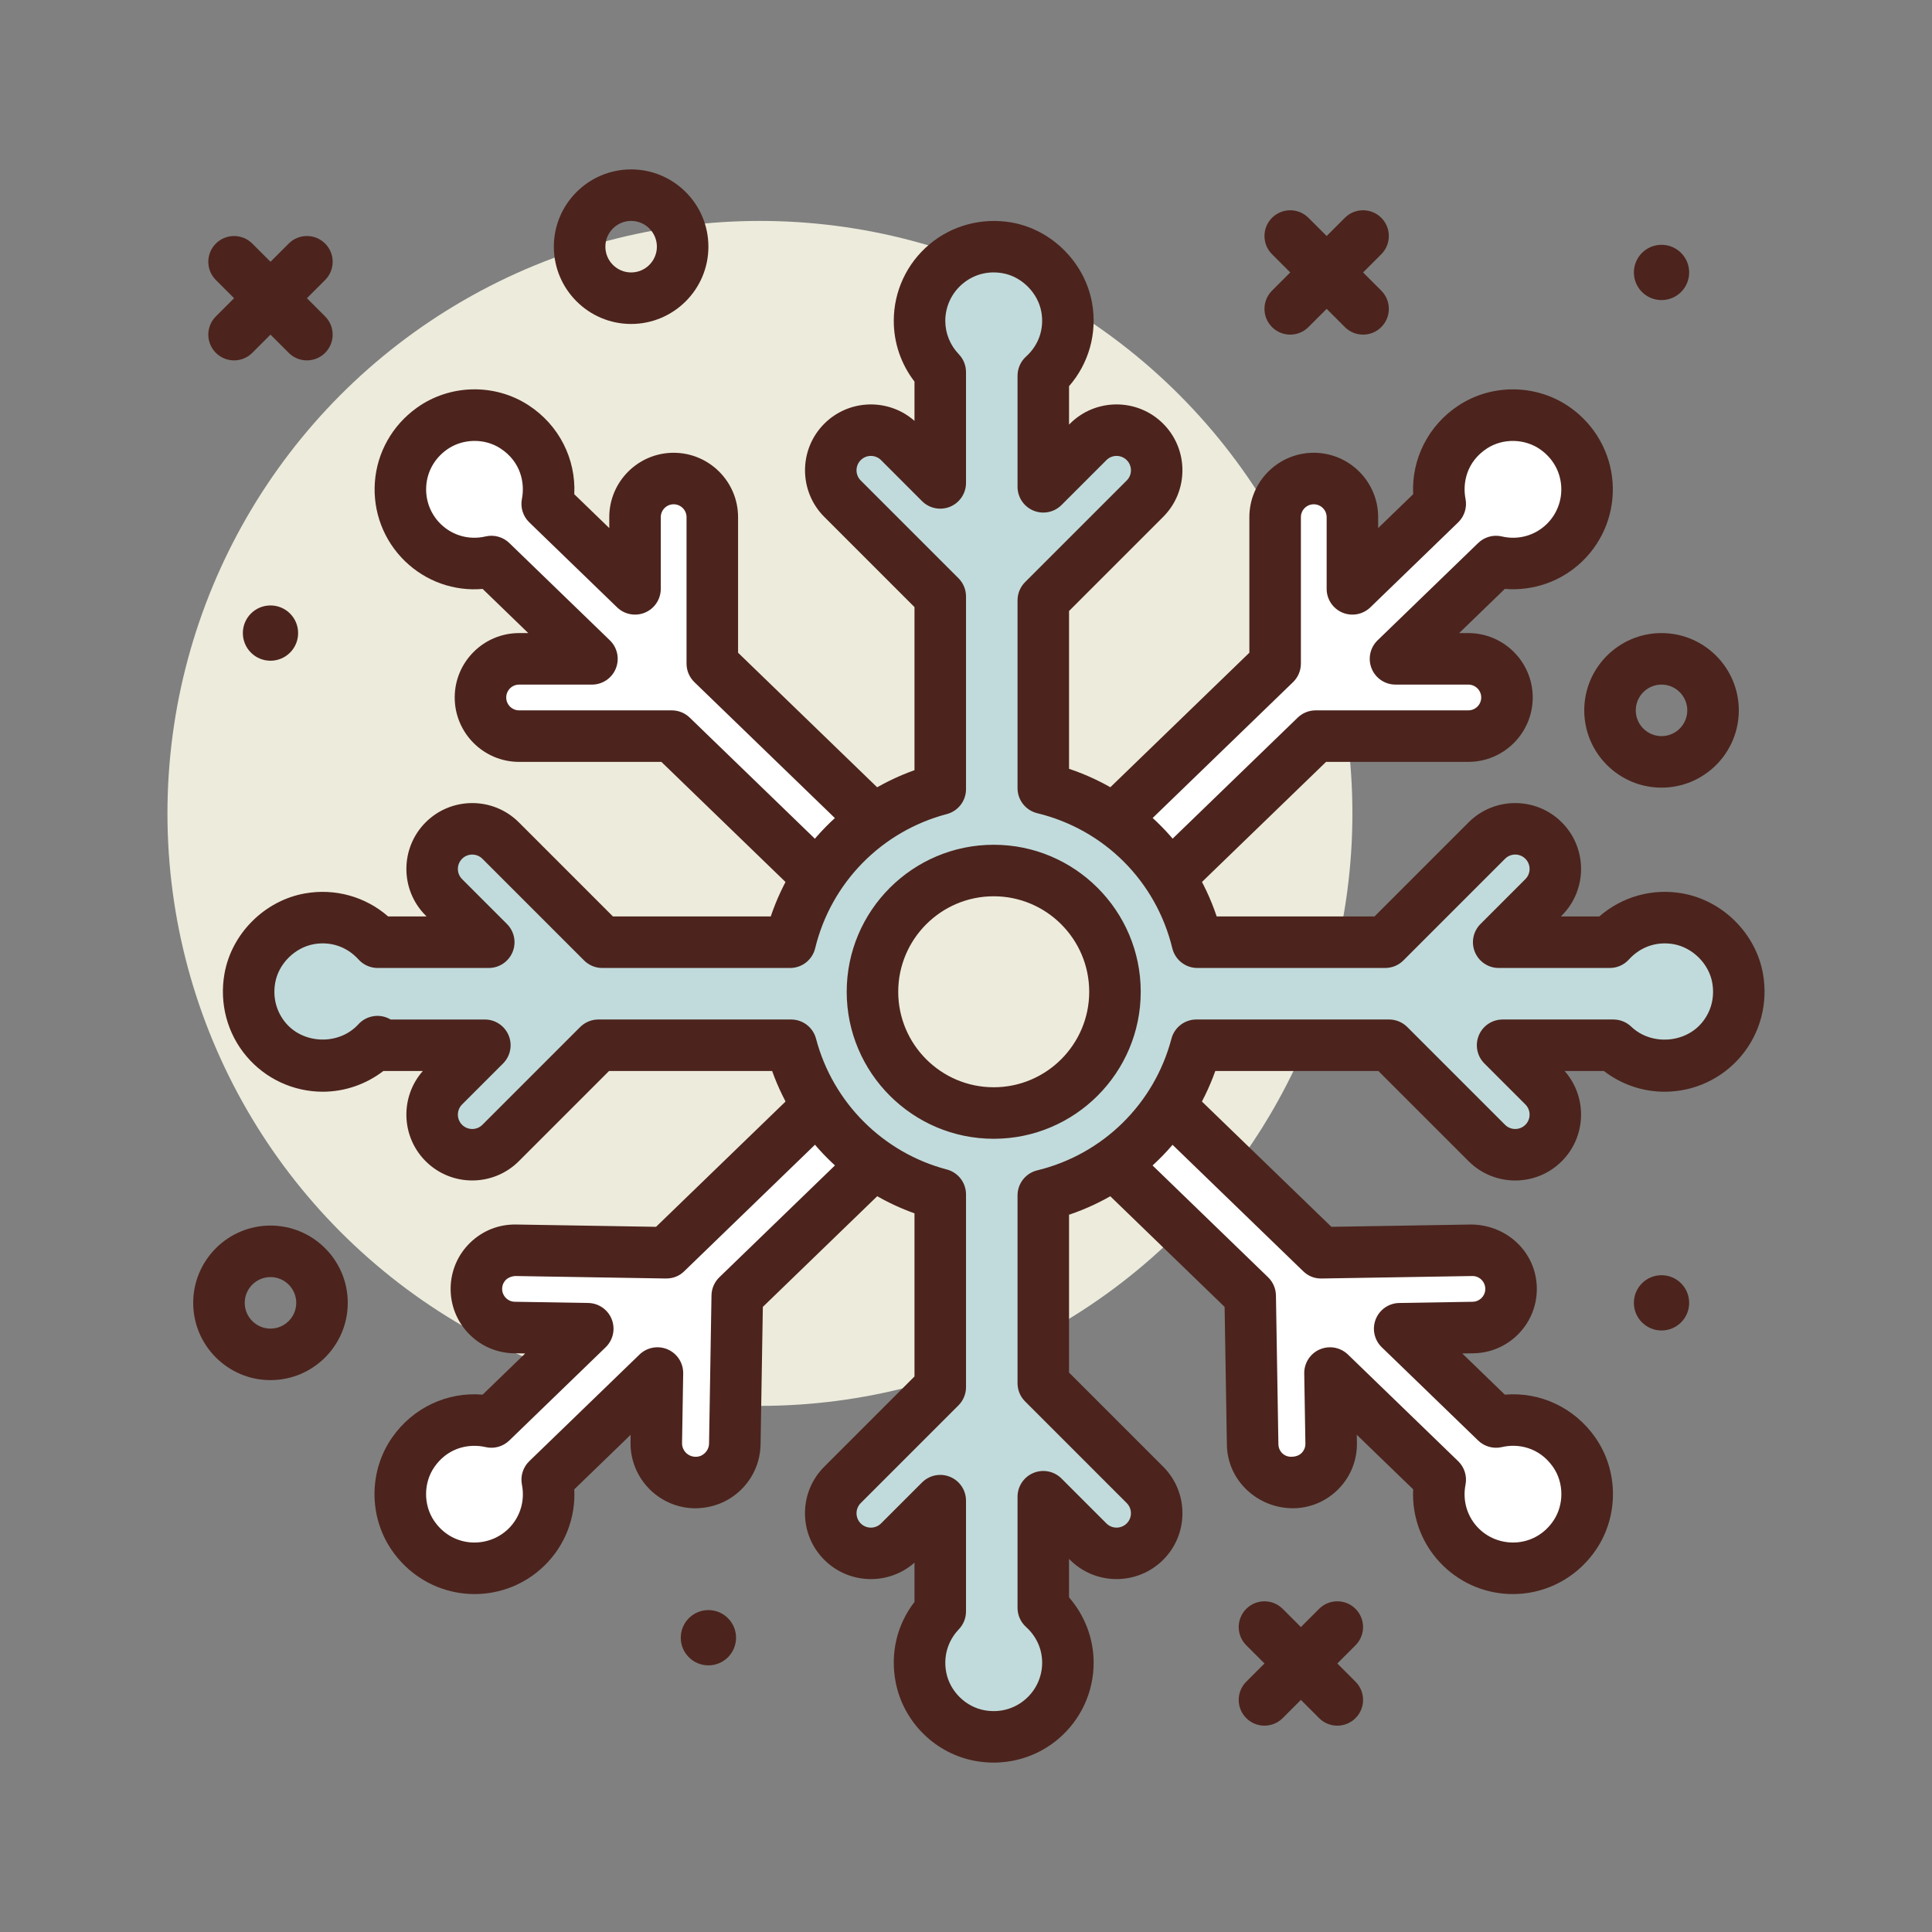 <svg id="snowflake" enable-background="new 0 0 300 300" height="512" viewBox="0 0 300 300" width="512" xmlns="http://www.w3.org/2000/svg"><rect x="0" y="0" width="300" height="300" fill="#808080" stroke="none"/><circle cx="118.001" cy="126.305" fill="#edebdc" r="92"/><path d="m241.57 66.58c-3.739-2.691-8.974-2.82-12.838-.311-4.274 2.776-5.962 7.57-5.092 11.969l-13.639 13.198v-11.131c0-3.314-2.686-6-6-6-3.314 0-6 2.686-6 6v22.742l-30.116 29.141 8.667 8.957 27.739-26.841h23.71c3.314 0 6-2.686 6-6 0-3.314-2.686-6-6-6h-11.309l15.615-15.11c3.682.855 7.704-.097 10.623-2.921 5.076-4.911 4.665-13.358-1.36-17.693z" fill="#fff"/><path d="m176.552 145.145c-.021 0-.043 0-.066 0-1.061-.018-2.07-.457-2.809-1.219l-8.666-8.957c-1.535-1.588-1.494-4.119.094-5.656l28.896-27.961v-21.047c0-5.514 4.486-10 10-10s10 4.486 10 10v1.693l5.434-5.258c-.271-5.488 2.375-10.744 7.119-13.826 5.273-3.42 12.248-3.252 17.352.418 3.791 2.727 6.156 6.93 6.492 11.527.336 4.602-1.371 9.08-4.686 12.287-3.24 3.137-7.623 4.658-12.047 4.301l-7.086 6.857h1.422c5.514 0 10 4.486 10 10s-4.486 10-10 10h-22.091l-26.576 25.715c-.747.723-1.745 1.126-2.782 1.126zm-3.01-12.864 3.104 3.207 24.863-24.059c.746-.721 1.744-1.125 2.781-1.125h23.711c1.104 0 2-.896 2-2s-.896-2-2-2h-11.309c-1.629 0-3.098-.988-3.707-2.5-.611-1.51-.246-3.242.926-4.375l15.615-15.109c.977-.941 2.357-1.334 3.688-1.021 2.504.592 5.104-.125 6.936-1.9 1.605-1.553 2.432-3.725 2.27-5.957-.166-2.262-1.297-4.256-3.186-5.613 0-.002 0-.002-.002-.002-2.41-1.734-5.832-1.82-8.32-.203-3.201 2.08-3.828 5.412-3.348 7.838.264 1.332-.166 2.707-1.143 3.652l-13.639 13.197c-1.154 1.115-2.867 1.432-4.342.809-1.479-.627-2.439-2.078-2.439-3.684v-11.131c0-1.104-.896-2-2-2s-2 .896-2 2v22.742c0 1.084-.439 2.121-1.219 2.875z" fill="#4c241d"/><path d="m140.724 175.815-8.667-8.957-28.594 27.669-23.392-.385c-3.313-.055-6.043 2.587-6.097 5.9-.054 3.313 2.587 6.043 5.9 6.097l11.396.187-14.967 14.482c-4.368-1.014-9.215.515-12.13 4.695-2.635 3.779-2.677 9.014-.112 12.84 4.134 6.165 12.564 6.855 17.64 1.943 2.918-2.824 4.003-6.813 3.269-10.521l17.116-16.562-.178 10.804c-.055 3.367 2.629 6.142 5.997 6.197 3.367.055 6.142-2.629 6.197-5.997l.378-22.998z" fill="#fff"/><path d="m73.699 247.527c-.549 0-1.1-.029-1.652-.088-4.586-.486-8.709-2.99-11.309-6.867-3.504-5.227-3.443-12.201.152-17.357 3.234-4.639 8.568-7.117 14.055-6.658l6.604-6.391-1.742-.027c-2.67-.045-5.164-1.127-7.021-3.045-1.857-1.92-2.855-4.449-2.812-7.119.045-2.67 1.127-5.164 3.045-7.021s4.439-2.861 7.119-2.812l21.734.357 27.404-26.516c1.584-1.537 4.119-1.494 5.656.094l8.668 8.957c.736.762 1.143 1.787 1.125 2.848s-.457 2.07-1.219 2.809l-25.053 24.242-.352 21.342c-.045 2.695-1.137 5.215-3.074 7.09-1.939 1.877-4.479 2.848-7.188 2.842-5.568-.094-10.021-4.697-9.932-10.262l.02-1.15-8.754 8.469c.225 4.439-1.451 8.762-4.691 11.898-2.914 2.818-6.774 4.365-10.783 4.365zm-.041-23.019c-2.115 0-4.512.855-6.205 3.283-1.697 2.434-1.727 5.857-.07 8.324 1.297 1.934 3.252 3.131 5.508 3.369 2.225.221 4.424-.521 6.029-2.074 1.832-1.771 2.625-4.34 2.125-6.867-.264-1.332.166-2.707 1.143-3.652l17.117-16.562c1.166-1.123 2.889-1.436 4.373-.795 1.484.645 2.434 2.117 2.408 3.736l-.178 10.805c-.02 1.154.906 2.111 2.062 2.131.613.018 1.092-.199 1.492-.59.402-.391.631-.914.639-1.473l.379-23c.018-1.061.457-2.07 1.219-2.809l23.369-22.613-3.105-3.207-25.719 24.886c-.762.738-1.676 1.127-2.848 1.125l-23.393-.385c-.697.049-1.199.348-1.422.562s-.598.684-.609 1.404c-.012.719.348 1.199.562 1.422s.684.598 1.404.609l11.396.188c1.617.027 3.059 1.025 3.654 2.529.594 1.506.223 3.221-.939 4.346l-14.967 14.482c-.975.943-2.361 1.332-3.688 1.021-.537-.123-1.125-.195-1.736-.195z" fill="#4c241d"/><path d="m67.039 66.58c3.739-2.691 8.974-2.82 12.838-.311 4.274 2.776 5.963 7.57 5.092 11.969l13.639 13.198v-11.131c0-3.314 2.686-6 6-6 3.314 0 6 2.686 6 6v22.742l30.116 29.141-8.667 8.957-27.739-26.841h-23.71c-3.314 0-6-2.686-6-6 0-3.314 2.686-6 6-6h11.309l-15.615-15.11c-3.682.855-7.704-.097-10.623-2.921-5.076-4.911-4.665-13.358 1.36-17.693z" fill="#fff"/><path d="m132.056 145.145c-1.002 0-2.004-.373-2.781-1.125l-26.576-25.715h-22.092c-5.514 0-10-4.486-10-10s4.486-10 10-10h1.424l-7.086-6.857c-4.422.383-8.807-1.162-12.047-4.299-3.314-3.207-5.021-7.684-4.688-12.287.336-4.598 2.701-8.801 6.492-11.527 5.107-3.68 12.082-3.844 17.354-.418 4.742 3.078 7.391 8.334 7.117 13.824l5.434 5.258v-1.693c0-5.514 4.486-10 10-10s10 4.486 10 10v21.047l28.898 27.961c.762.738 1.201 1.748 1.219 2.809s-.389 2.086-1.125 2.848l-8.668 8.957c-.785.808-1.83 1.217-2.875 1.217zm-51.449-38.84c-1.104 0-2 .896-2 2s.896 2 2 2h23.711c1.037 0 2.035.404 2.781 1.125l24.863 24.059 3.105-3.207-27.242-26.359c-.779-.754-1.219-1.791-1.219-2.875v-22.743c0-1.104-.896-2-2-2s-2 .896-2 2v11.131c0 1.605-.961 3.057-2.439 3.684-1.48.623-3.189.307-4.342-.809l-13.638-13.198c-.977-.945-1.406-2.32-1.143-3.652.48-2.426-.146-5.76-3.346-7.836-2.488-1.621-5.91-1.533-8.324.201-1.889 1.359-3.02 3.354-3.184 5.617-.164 2.23.664 4.402 2.27 5.955 1.834 1.775 4.426 2.492 6.936 1.9 1.328-.311 2.715.078 3.688 1.021l15.615 15.111c1.172 1.133 1.537 2.865.926 4.375-.609 1.512-2.078 2.5-3.707 2.5zm-13.568-39.725h.039z" fill="#4c241d"/><path d="m167.885 175.815 8.667-8.957 28.594 27.669 23.392-.385c3.313-.055 6.043 2.587 6.097 5.9.054 3.313-2.587 6.043-5.9 6.097l-11.396.187 14.967 14.482c4.368-1.014 9.215.515 12.13 4.695 2.635 3.779 2.677 9.014.112 12.84-4.134 6.165-12.564 6.855-17.64 1.943-2.918-2.824-4.003-6.813-3.269-10.521l-17.116-16.562.179 10.903c.055 3.313-2.587 6.043-5.9 6.097l-.197.003c-3.313.055-6.043-2.587-6.097-5.9l-.38-23.097z" fill="#fff"/><path d="m234.912 247.527c-4.01 0-7.869-1.547-10.783-4.367-3.24-3.135-4.918-7.459-4.693-11.898l-8.754-8.469.021 1.246c.043 2.67-.955 5.199-2.811 7.117-1.857 1.92-4.352 3.002-7.021 3.047-5.598.041-10.27-4.318-10.361-9.83l-.354-21.441-25.051-24.242c-1.588-1.537-1.629-4.068-.094-5.656l8.666-8.957c.738-.762 1.748-1.201 2.809-1.219 1.145-.014 2.086.387 2.848 1.125l27.404 26.516 21.734-.357c5.555.059 10.072 4.322 10.164 9.834.043 2.67-.955 5.199-2.812 7.119-1.857 1.918-4.352 3-7.021 3.045l-1.74.027 6.604 6.391c5.486-.459 10.82 2.02 14.053 6.66 3.596 5.154 3.656 12.129.152 17.355-2.602 3.879-6.723 6.381-11.309 6.867-.552.058-1.105.087-1.651.087zm-28.389-38.324c1.018 0 2.02.389 2.781 1.125l17.117 16.562c.977.945 1.406 2.32 1.143 3.652-.5 2.527.295 5.096 2.127 6.867 1.604 1.553 3.803 2.291 6.027 2.074 2.256-.238 4.211-1.436 5.508-3.367 1.656-2.469 1.627-5.893-.07-8.324-2.182-3.133-5.537-3.66-7.941-3.088-1.332.307-2.713-.078-3.688-1.021l-14.967-14.482c-1.162-1.125-1.533-2.84-.939-4.346.596-1.504 2.037-2.502 3.654-2.529l11.395-.188c.721-.012 1.189-.387 1.404-.609.217-.221.574-.701.562-1.422-.018-1.092-.91-1.967-1.998-1.967-.012 0-.023 0-.033 0l-23.393.385c-1.117.021-2.086-.387-2.848-1.125l-25.719-24.887-3.104 3.207 23.367 22.613c.762.738 1.201 1.748 1.219 2.809l.381 23.098c.018 1.104.871 1.994 2.031 1.965.918-.014 1.385-.389 1.6-.609.217-.223.574-.703.562-1.424l-.18-10.902c-.025-1.617.924-3.092 2.408-3.736.516-.223 1.057-.331 1.594-.331z" fill="#4c241d"/><path d="m269.821 151.934c-.809-4.652-4.635-8.456-9.286-9.271-4.213-.738-8.043.849-10.569 3.642h-17.25l6.971-6.971c2.434-2.434 2.434-6.38 0-8.813-2.434-2.434-6.38-2.434-8.813 0l-15.784 15.784h-29.167c-2.863-11.794-12.126-21.058-23.921-23.921v-29.167l15.784-15.784c2.434-2.434 2.434-6.38 0-8.813s-6.38-2.434-8.813 0l-6.971 6.971v-17.251c2.792-2.525 4.38-6.355 3.642-10.567-.814-4.651-4.618-8.479-9.27-9.288-7.274-1.265-13.589 4.3-13.589 11.339 0 3.092 1.234 5.885 3.216 7.954v17.205l-6.364-6.364c-2.434-2.434-6.38-2.434-8.813 0s-2.434 6.38 0 8.813l15.178 15.178v29.929c-11.505 3.03-20.5 12.173-23.314 23.765h-29.168l-15.784-15.784c-2.434-2.434-6.38-2.434-8.813 0-2.434 2.434-2.434 6.38 0 8.813l6.971 6.971h-17.25c-2.525-2.792-6.354-4.38-10.567-3.643-4.652.814-8.479 4.618-9.288 9.27-1.266 7.274 4.299 13.589 11.339 13.589 3.371 0 6.374-1.473 8.481-3.78v.564h16.679l-6.364 6.364c-2.434 2.434-2.434 6.38 0 8.813 2.434 2.434 6.38 2.434 8.813 0l15.178-15.178h29.929c2.977 11.303 11.855 20.181 23.158 23.158v29.929l-15.178 15.178c-2.434 2.434-2.434 6.38 0 8.813s6.38 2.434 8.813 0l6.364-6.364v17.205c-2.472 2.58-3.78 6.286-2.983 10.293.901 4.53 4.658 8.204 9.208 8.999 7.278 1.271 13.597-4.295 13.597-11.338 0-3.39-1.491-6.408-3.823-8.516v-17.25l6.971 6.971c2.434 2.434 6.38 2.434 8.813 0s2.434-6.38 0-8.813l-15.784-15.784v-29.167c11.591-2.814 20.735-11.809 23.765-23.314h29.929l15.178 15.178c2.434 2.434 6.38 2.434 8.813 0 2.434-2.434 2.434-6.38 0-8.813l-6.364-6.364h17.206c2.069 1.982 4.862 3.216 7.954 3.216 7.04.001 12.605-6.313 11.34-13.586zm-115.516 20.895c-10.398 0-18.828-8.429-18.828-18.828s8.429-18.828 18.828-18.828 18.828 8.43 18.828 18.828-8.43 18.828-18.828 18.828z" fill="#c1dbdc"/><g fill="#4c241d"><path d="m154.281 273.695c-.912 0-1.828-.08-2.742-.24-6.213-1.084-11.213-5.971-12.443-12.158-.898-4.51.158-8.996 2.906-12.551v-6.098c-4.016 3.549-10.172 3.396-14.006-.438-1.934-1.932-2.998-4.502-2.998-7.234s1.064-5.303 2.998-7.234l14.006-14.006v-25.328c-10.289-3.678-18.426-11.814-22.104-22.104h-25.328l-14.006 14.006c-3.988 3.988-10.48 3.988-14.469 0-3.838-3.838-3.984-9.992-.438-14.006h-6.129c-2.693 2.066-6 3.217-9.402 3.217-4.592 0-8.922-2.018-11.879-5.533s-4.197-8.16-3.4-12.742c1.09-6.271 6.246-11.422 12.539-12.523 4.674-.814 9.367.514 12.883 3.582h5.969l-.143-.143c-3.99-3.99-3.99-10.48 0-14.471 3.988-3.988 10.48-3.988 14.469 0l14.613 14.613h24.506c3.568-10.59 11.787-18.957 22.318-22.711v-25.325l-14.006-14.006c-3.99-3.99-3.99-10.48 0-14.471 3.838-3.838 9.994-3.982 14.006-.438v-6.102c-2.084-2.705-3.217-5.994-3.217-9.428 0-4.592 2.018-8.924 5.535-11.881 3.516-2.955 8.168-4.188 12.74-3.4 6.273 1.094 11.422 6.25 12.523 12.541.818 4.672-.514 9.363-3.582 12.883v5.967l.143-.143c3.988-3.99 10.479-3.992 14.471-.002 3.99 3.992 3.99 10.482 0 14.473l-14.613 14.611v24.506c10.84 3.639 19.287 12.086 22.926 22.926h24.506l14.611-14.613c3.988-3.986 10.482-3.992 14.471 0 3.99 3.99 3.99 10.48 0 14.471l-.143.143h5.967c3.523-3.07 8.217-4.406 12.887-3.582 6.291 1.102 11.445 6.252 12.537 12.525.795 4.582-.443 9.225-3.402 12.74-2.957 3.516-7.287 5.533-11.879 5.533-3.434 0-6.723-1.133-9.428-3.217h-6.102c3.547 4.014 3.4 10.168-.438 14.006-3.984 3.992-10.479 3.996-14.471 0l-14.006-14.006h-25.326c-3.756 10.531-12.121 18.75-22.711 22.318v24.506l14.613 14.613c1.934 1.932 2.996 4.502 2.996 7.234s-1.062 5.303-2.996 7.234c-3.996 3.988-10.486 3.984-14.471 0l-.143-.143v5.971c2.447 2.812 3.822 6.418 3.822 10.141 0 4.594-2.018 8.926-5.537 11.883-2.814 2.369-6.353 3.632-10.003 3.634zm-8.28-44.675c.516 0 1.035.1 1.531.305 1.494.619 2.469 2.078 2.469 3.695v17.205c0 1.031-.398 2.023-1.111 2.768-1.732 1.807-2.443 4.266-1.949 6.742.582 2.928 3.039 5.328 5.975 5.842 2.275.395 4.494-.182 6.223-1.637 1.707-1.436 2.686-3.533 2.686-5.76 0-2.119-.889-4.088-2.504-5.549-.84-.758-1.318-1.836-1.318-2.967v-17.252c0-1.617.975-3.076 2.469-3.695 1.494-.621 3.213-.277 4.359.867l6.971 6.971c.871.871 2.287.869 3.158-.002.869-.869.869-2.283 0-3.154l-15.785-15.785c-.75-.75-1.172-1.768-1.172-2.828v-29.166c0-1.846 1.264-3.451 3.057-3.887 10.184-2.473 18.17-10.309 20.842-20.447.463-1.756 2.051-2.98 3.867-2.98h29.928c1.061 0 2.078.422 2.828 1.172l15.178 15.178c.871.871 2.287.869 3.158 0 .871-.871.871-2.287 0-3.158l-6.365-6.363c-1.145-1.143-1.486-2.863-.867-4.359.619-1.494 2.078-2.469 3.695-2.469h17.207c1.031 0 2.023.398 2.768 1.111 3.053 2.922 8.266 2.605 10.943-.578 1.455-1.729 2.037-3.938 1.641-6.219-.516-2.965-3.053-5.494-6.035-6.018-2.607-.447-5.125.414-6.912 2.387-.758.838-1.836 1.316-2.967 1.316h-17.25c-1.617 0-3.076-.975-3.695-2.469-.619-1.496-.277-3.215.867-4.359l6.971-6.971c.871-.871.871-2.287 0-3.158-.871-.873-2.287-.873-3.158 0l-15.783 15.785c-.75.75-1.768 1.172-2.828 1.172h-29.168c-1.846 0-3.451-1.264-3.887-3.057-2.527-10.412-10.564-18.449-20.977-20.977-1.793-.436-3.057-2.041-3.057-3.887v-29.168c0-1.061.422-2.078 1.172-2.828l15.785-15.783c.871-.871.871-2.287 0-3.158s-2.287-.875-3.158 0l-6.971 6.971c-1.146 1.145-2.865 1.484-4.359.867-1.494-.619-2.469-2.078-2.469-3.695v-17.251c0-1.131.479-2.209 1.316-2.967 1.973-1.783 2.842-4.303 2.387-6.91-.523-2.982-3.053-5.521-6.018-6.037-2.285-.406-4.49.186-6.219 1.639-1.705 1.436-2.684 3.535-2.684 5.76 0 1.928.748 3.77 2.105 5.186.713.744 1.111 1.736 1.111 2.768v17.207c0 1.617-.975 3.076-2.469 3.695-1.5.615-3.219.275-4.359-.867l-6.363-6.365c-.871-.871-2.287-.875-3.158 0-.871.871-.871 2.287 0 3.158l15.178 15.178c.75.75 1.172 1.768 1.172 2.828v29.928c0 1.816-1.225 3.404-2.98 3.867-10.139 2.672-17.975 10.658-20.447 20.842-.436 1.793-2.041 3.057-3.887 3.057h-29.168c-1.061 0-2.078-.422-2.828-1.172l-15.785-15.785c-.871-.871-2.285-.871-3.156 0s-.871 2.287 0 3.158l6.971 6.971c1.145 1.145 1.486 2.863.867 4.359-.619 1.494-2.078 2.469-3.695 2.469h-17.253c-1.131 0-2.209-.479-2.969-1.318-1.779-1.973-4.303-2.838-6.908-2.385-2.982.523-5.521 3.053-6.035 6.016-.398 2.283.186 4.492 1.639 6.221 2.793 3.318 8.285 3.49 11.283.207 1.115-1.219 2.867-1.629 4.4-1.035.211.082.414.182.604.295h14.631c1.617 0 3.076.975 3.695 2.469.619 1.496.277 3.215-.867 4.359l-6.363 6.363c-.871.871-.871 2.287 0 3.158s2.285.871 3.156 0l15.178-15.178c.75-.75 1.768-1.172 2.828-1.172h29.93c1.816 0 3.406 1.225 3.867 2.98 2.611 9.916 10.395 17.699 20.311 20.311 1.756.461 2.98 2.051 2.98 3.867v29.93c0 1.061-.422 2.078-1.172 2.828l-15.178 15.178c-.869.871-.869 2.285 0 3.156.871.871 2.287.869 3.158-.002l6.363-6.361c.766-.768 1.787-1.174 2.828-1.174zm8.303-52.19c-12.588 0-22.828-10.24-22.828-22.828s10.24-22.828 22.828-22.828 22.828 10.24 22.828 22.828-10.24 22.828-22.828 22.828zm0-37.656c-8.176 0-14.828 6.652-14.828 14.828s6.652 14.828 14.828 14.828 14.828-6.652 14.828-14.828-6.652-14.828-14.828-14.828z"/><path d="m211.658 51.961c-1.023 0-2.047-.391-2.828-1.172l-11.312-11.312c-1.562-1.562-1.562-4.094 0-5.656s4.094-1.562 5.656 0l11.312 11.312c1.562 1.562 1.562 4.094 0 5.656-.781.781-1.805 1.172-2.828 1.172z"/><path d="m200.345 51.961c-1.023 0-2.047-.391-2.828-1.172-1.562-1.562-1.562-4.094 0-5.656l11.313-11.313c1.562-1.562 4.094-1.562 5.656 0s1.562 4.094 0 5.656l-11.312 11.312c-.782.782-1.805 1.173-2.829 1.173z"/><path d="m47.658 55.961c-1.023 0-2.047-.391-2.828-1.172l-11.313-11.312c-1.562-1.562-1.562-4.094 0-5.656s4.094-1.562 5.656 0l11.312 11.312c1.562 1.562 1.562 4.094 0 5.656-.78.781-1.804 1.172-2.827 1.172z"/><path d="m36.345 55.961c-1.023 0-2.047-.391-2.828-1.172-1.562-1.562-1.562-4.094 0-5.656l11.313-11.313c1.562-1.562 4.094-1.562 5.656 0s1.562 4.094 0 5.656l-11.313 11.313c-.781.781-1.804 1.172-2.828 1.172z"/><path d="m207.658 267.961c-1.023 0-2.047-.391-2.828-1.172l-11.312-11.312c-1.562-1.562-1.562-4.094 0-5.656s4.094-1.562 5.656 0l11.312 11.312c1.562 1.562 1.562 4.094 0 5.656-.781.781-1.805 1.172-2.828 1.172z"/><path d="m196.345 267.961c-1.023 0-2.047-.391-2.828-1.172-1.562-1.562-1.562-4.094 0-5.656l11.312-11.312c1.562-1.562 4.094-1.562 5.656 0s1.562 4.094 0 5.656l-11.312 11.312c-.781.781-1.804 1.172-2.828 1.172z"/><path d="m258.001 122.305c-6.617 0-12-5.383-12-12s5.383-12 12-12 12 5.383 12 12-5.382 12-12 12zm0-16c-2.205 0-4 1.795-4 4s1.795 4 4 4 4-1.795 4-4-1.795-4-4-4z"/><path d="m98.001 50.305c-6.617 0-12-5.383-12-12s5.383-12 12-12 12 5.383 12 12-5.382 12-12 12zm0-16c-2.205 0-4 1.795-4 4s1.795 4 4 4 4-1.795 4-4-1.795-4-4-4z"/><path d="m42.001 214.305c-6.617 0-12-5.383-12-12s5.383-12 12-12 12 5.383 12 12-5.382 12-12 12zm0-16c-2.205 0-4 1.795-4 4s1.795 4 4 4 4-1.795 4-4-1.795-4-4-4z"/><circle cx="258.001" cy="42.305" r="4.292"/><circle cx="42.001" cy="98.305" r="4.292"/><circle cx="110.001" cy="254.305" r="4.292"/><circle cx="258.001" cy="202.305" r="4.292"/></g></svg>